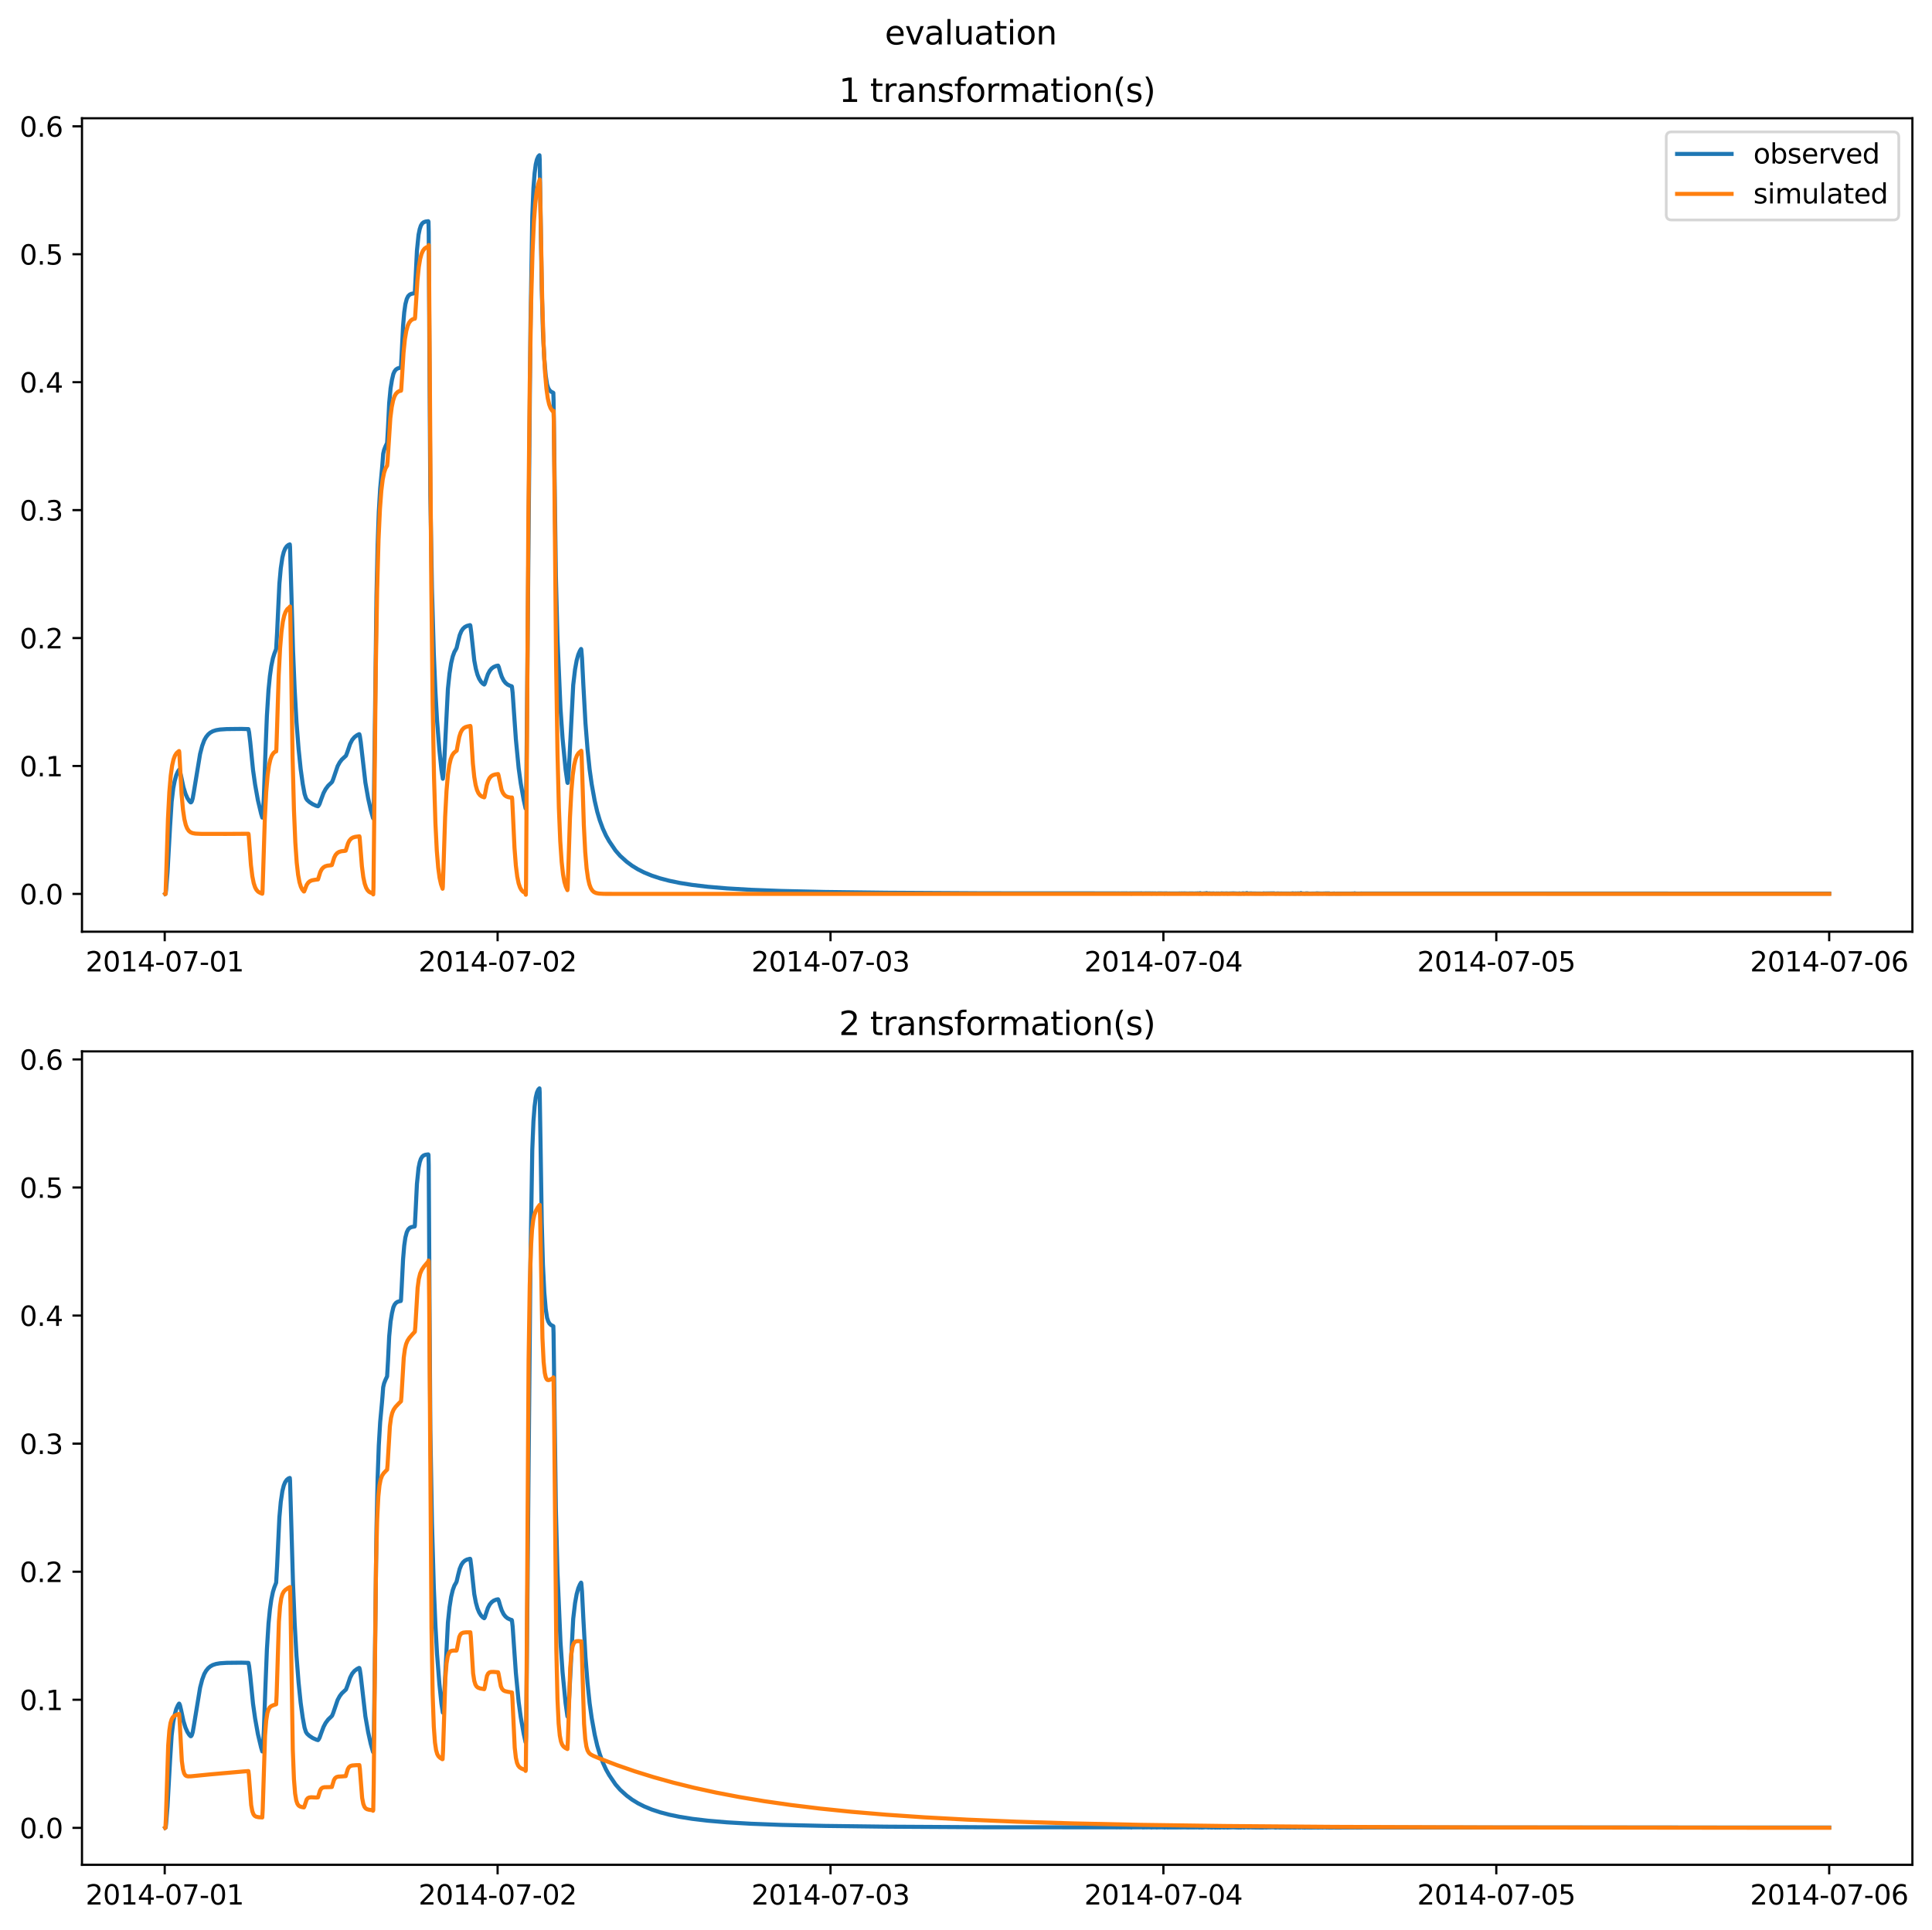 <?xml version="1.0" encoding="utf-8" standalone="no"?>
<!DOCTYPE svg PUBLIC "-//W3C//DTD SVG 1.1//EN"
  "http://www.w3.org/Graphics/SVG/1.1/DTD/svg11.dtd">
<svg xmlns:xlink="http://www.w3.org/1999/xlink" width="709.427pt" height="708.798pt" viewBox="0 0 709.427 708.798" xmlns="http://www.w3.org/2000/svg" version="1.1">
 <defs>
  <style type="text/css">*{stroke-linejoin: round; stroke-linecap: butt}</style>
 </defs>
 <g id="figure_1">
  <g id="patch_1">
   <path d="M 0 708.798 
L 709.427 708.798 
L 709.427 0 
L 0 0 
z
" style="fill: #ffffff"/>
  </g>
  <g id="axes_1">
   <g id="patch_2">
    <path d="M 30.103 342.2 
L 702.227 342.2 
L 702.227 43.44 
L 30.103 43.44 
z
" style="fill: #ffffff"/>
   </g>
   <g id="matplotlib.axis_1">
    <g id="xtick_1">
     <g id="line2d_1">
      <defs>
       <path id="m20e14dd9e5" d="M 0 0 
L 0 3.5 
" style="stroke: #000000; stroke-width: 0.8"/>
      </defs>
      <g>
       <use xlink:href="#m20e14dd9e5" x="60.484" y="342.2" style="stroke: #000000; stroke-width: 0.8"/>
      </g>
     </g>
     <g id="text_1">
      <!-- 2014-07-01 -->
      <g transform="translate(31.427 356.798) scale(0.1 -0.1)">
       <defs>
        <path id="DejaVuSans-32" d="M 1228 531 
L 3431 531 
L 3431 0 
L 469 0 
L 469 531 
Q 828 903 1448 1529 
Q 2069 2156 2228 2338 
Q 2531 2678 2651 2914 
Q 2772 3150 2772 3378 
Q 2772 3750 2511 3984 
Q 2250 4219 1831 4219 
Q 1534 4219 1204 4116 
Q 875 4013 500 3803 
L 500 4441 
Q 881 4594 1212 4672 
Q 1544 4750 1819 4750 
Q 2544 4750 2975 4387 
Q 3406 4025 3406 3419 
Q 3406 3131 3298 2873 
Q 3191 2616 2906 2266 
Q 2828 2175 2409 1742 
Q 1991 1309 1228 531 
z
" transform="scale(0.016)"/>
        <path id="DejaVuSans-30" d="M 2034 4250 
Q 1547 4250 1301 3770 
Q 1056 3291 1056 2328 
Q 1056 1369 1301 889 
Q 1547 409 2034 409 
Q 2525 409 2770 889 
Q 3016 1369 3016 2328 
Q 3016 3291 2770 3770 
Q 2525 4250 2034 4250 
z
M 2034 4750 
Q 2819 4750 3233 4129 
Q 3647 3509 3647 2328 
Q 3647 1150 3233 529 
Q 2819 -91 2034 -91 
Q 1250 -91 836 529 
Q 422 1150 422 2328 
Q 422 3509 836 4129 
Q 1250 4750 2034 4750 
z
" transform="scale(0.016)"/>
        <path id="DejaVuSans-31" d="M 794 531 
L 1825 531 
L 1825 4091 
L 703 3866 
L 703 4441 
L 1819 4666 
L 2450 4666 
L 2450 531 
L 3481 531 
L 3481 0 
L 794 0 
L 794 531 
z
" transform="scale(0.016)"/>
        <path id="DejaVuSans-34" d="M 2419 4116 
L 825 1625 
L 2419 1625 
L 2419 4116 
z
M 2253 4666 
L 3047 4666 
L 3047 1625 
L 3713 1625 
L 3713 1100 
L 3047 1100 
L 3047 0 
L 2419 0 
L 2419 1100 
L 313 1100 
L 313 1709 
L 2253 4666 
z
" transform="scale(0.016)"/>
        <path id="DejaVuSans-2d" d="M 313 2009 
L 1997 2009 
L 1997 1497 
L 313 1497 
L 313 2009 
z
" transform="scale(0.016)"/>
        <path id="DejaVuSans-37" d="M 525 4666 
L 3525 4666 
L 3525 4397 
L 1831 0 
L 1172 0 
L 2766 4134 
L 525 4134 
L 525 4666 
z
" transform="scale(0.016)"/>
       </defs>
       <use xlink:href="#DejaVuSans-32"/>
       <use xlink:href="#DejaVuSans-30" x="63.623"/>
       <use xlink:href="#DejaVuSans-31" x="127.246"/>
       <use xlink:href="#DejaVuSans-34" x="190.869"/>
       <use xlink:href="#DejaVuSans-2d" x="254.492"/>
       <use xlink:href="#DejaVuSans-30" x="290.576"/>
       <use xlink:href="#DejaVuSans-37" x="354.199"/>
       <use xlink:href="#DejaVuSans-2d" x="417.822"/>
       <use xlink:href="#DejaVuSans-30" x="453.906"/>
       <use xlink:href="#DejaVuSans-31" x="517.529"/>
      </g>
     </g>
    </g>
    <g id="xtick_2">
     <g id="line2d_2">
      <g>
       <use xlink:href="#m20e14dd9e5" x="182.723" y="342.2" style="stroke: #000000; stroke-width: 0.8"/>
      </g>
     </g>
     <g id="text_2">
      <!-- 2014-07-02 -->
      <g transform="translate(153.665 356.798) scale(0.1 -0.1)">
       <use xlink:href="#DejaVuSans-32"/>
       <use xlink:href="#DejaVuSans-30" x="63.623"/>
       <use xlink:href="#DejaVuSans-31" x="127.246"/>
       <use xlink:href="#DejaVuSans-34" x="190.869"/>
       <use xlink:href="#DejaVuSans-2d" x="254.492"/>
       <use xlink:href="#DejaVuSans-30" x="290.576"/>
       <use xlink:href="#DejaVuSans-37" x="354.199"/>
       <use xlink:href="#DejaVuSans-2d" x="417.822"/>
       <use xlink:href="#DejaVuSans-30" x="453.906"/>
       <use xlink:href="#DejaVuSans-32" x="517.529"/>
      </g>
     </g>
    </g>
    <g id="xtick_3">
     <g id="line2d_3">
      <g>
       <use xlink:href="#m20e14dd9e5" x="304.961" y="342.2" style="stroke: #000000; stroke-width: 0.8"/>
      </g>
     </g>
     <g id="text_3">
      <!-- 2014-07-03 -->
      <g transform="translate(275.903 356.798) scale(0.1 -0.1)">
       <defs>
        <path id="DejaVuSans-33" d="M 2597 2516 
Q 3050 2419 3304 2112 
Q 3559 1806 3559 1356 
Q 3559 666 3084 287 
Q 2609 -91 1734 -91 
Q 1441 -91 1130 -33 
Q 819 25 488 141 
L 488 750 
Q 750 597 1062 519 
Q 1375 441 1716 441 
Q 2309 441 2620 675 
Q 2931 909 2931 1356 
Q 2931 1769 2642 2001 
Q 2353 2234 1838 2234 
L 1294 2234 
L 1294 2753 
L 1863 2753 
Q 2328 2753 2575 2939 
Q 2822 3125 2822 3475 
Q 2822 3834 2567 4026 
Q 2313 4219 1838 4219 
Q 1578 4219 1281 4162 
Q 984 4106 628 3988 
L 628 4550 
Q 988 4650 1302 4700 
Q 1616 4750 1894 4750 
Q 2613 4750 3031 4423 
Q 3450 4097 3450 3541 
Q 3450 3153 3228 2886 
Q 3006 2619 2597 2516 
z
" transform="scale(0.016)"/>
       </defs>
       <use xlink:href="#DejaVuSans-32"/>
       <use xlink:href="#DejaVuSans-30" x="63.623"/>
       <use xlink:href="#DejaVuSans-31" x="127.246"/>
       <use xlink:href="#DejaVuSans-34" x="190.869"/>
       <use xlink:href="#DejaVuSans-2d" x="254.492"/>
       <use xlink:href="#DejaVuSans-30" x="290.576"/>
       <use xlink:href="#DejaVuSans-37" x="354.199"/>
       <use xlink:href="#DejaVuSans-2d" x="417.822"/>
       <use xlink:href="#DejaVuSans-30" x="453.906"/>
       <use xlink:href="#DejaVuSans-33" x="517.529"/>
      </g>
     </g>
    </g>
    <g id="xtick_4">
     <g id="line2d_4">
      <g>
       <use xlink:href="#m20e14dd9e5" x="427.199" y="342.2" style="stroke: #000000; stroke-width: 0.8"/>
      </g>
     </g>
     <g id="text_4">
      <!-- 2014-07-04 -->
      <g transform="translate(398.141 356.798) scale(0.1 -0.1)">
       <use xlink:href="#DejaVuSans-32"/>
       <use xlink:href="#DejaVuSans-30" x="63.623"/>
       <use xlink:href="#DejaVuSans-31" x="127.246"/>
       <use xlink:href="#DejaVuSans-34" x="190.869"/>
       <use xlink:href="#DejaVuSans-2d" x="254.492"/>
       <use xlink:href="#DejaVuSans-30" x="290.576"/>
       <use xlink:href="#DejaVuSans-37" x="354.199"/>
       <use xlink:href="#DejaVuSans-2d" x="417.822"/>
       <use xlink:href="#DejaVuSans-30" x="453.906"/>
       <use xlink:href="#DejaVuSans-34" x="517.529"/>
      </g>
     </g>
    </g>
    <g id="xtick_5">
     <g id="line2d_5">
      <g>
       <use xlink:href="#m20e14dd9e5" x="549.437" y="342.2" style="stroke: #000000; stroke-width: 0.8"/>
      </g>
     </g>
     <g id="text_5">
      <!-- 2014-07-05 -->
      <g transform="translate(520.38 356.798) scale(0.1 -0.1)">
       <defs>
        <path id="DejaVuSans-35" d="M 691 4666 
L 3169 4666 
L 3169 4134 
L 1269 4134 
L 1269 2991 
Q 1406 3038 1543 3061 
Q 1681 3084 1819 3084 
Q 2600 3084 3056 2656 
Q 3513 2228 3513 1497 
Q 3513 744 3044 326 
Q 2575 -91 1722 -91 
Q 1428 -91 1123 -41 
Q 819 9 494 109 
L 494 744 
Q 775 591 1075 516 
Q 1375 441 1709 441 
Q 2250 441 2565 725 
Q 2881 1009 2881 1497 
Q 2881 1984 2565 2268 
Q 2250 2553 1709 2553 
Q 1456 2553 1204 2497 
Q 953 2441 691 2322 
L 691 4666 
z
" transform="scale(0.016)"/>
       </defs>
       <use xlink:href="#DejaVuSans-32"/>
       <use xlink:href="#DejaVuSans-30" x="63.623"/>
       <use xlink:href="#DejaVuSans-31" x="127.246"/>
       <use xlink:href="#DejaVuSans-34" x="190.869"/>
       <use xlink:href="#DejaVuSans-2d" x="254.492"/>
       <use xlink:href="#DejaVuSans-30" x="290.576"/>
       <use xlink:href="#DejaVuSans-37" x="354.199"/>
       <use xlink:href="#DejaVuSans-2d" x="417.822"/>
       <use xlink:href="#DejaVuSans-30" x="453.906"/>
       <use xlink:href="#DejaVuSans-35" x="517.529"/>
      </g>
     </g>
    </g>
    <g id="xtick_6">
     <g id="line2d_6">
      <g>
       <use xlink:href="#m20e14dd9e5" x="671.676" y="342.2" style="stroke: #000000; stroke-width: 0.8"/>
      </g>
     </g>
     <g id="text_6">
      <!-- 2014-07-06 -->
      <g transform="translate(642.618 356.798) scale(0.1 -0.1)">
       <defs>
        <path id="DejaVuSans-36" d="M 2113 2584 
Q 1688 2584 1439 2293 
Q 1191 2003 1191 1497 
Q 1191 994 1439 701 
Q 1688 409 2113 409 
Q 2538 409 2786 701 
Q 3034 994 3034 1497 
Q 3034 2003 2786 2293 
Q 2538 2584 2113 2584 
z
M 3366 4563 
L 3366 3988 
Q 3128 4100 2886 4159 
Q 2644 4219 2406 4219 
Q 1781 4219 1451 3797 
Q 1122 3375 1075 2522 
Q 1259 2794 1537 2939 
Q 1816 3084 2150 3084 
Q 2853 3084 3261 2657 
Q 3669 2231 3669 1497 
Q 3669 778 3244 343 
Q 2819 -91 2113 -91 
Q 1303 -91 875 529 
Q 447 1150 447 2328 
Q 447 3434 972 4092 
Q 1497 4750 2381 4750 
Q 2619 4750 2861 4703 
Q 3103 4656 3366 4563 
z
" transform="scale(0.016)"/>
       </defs>
       <use xlink:href="#DejaVuSans-32"/>
       <use xlink:href="#DejaVuSans-30" x="63.623"/>
       <use xlink:href="#DejaVuSans-31" x="127.246"/>
       <use xlink:href="#DejaVuSans-34" x="190.869"/>
       <use xlink:href="#DejaVuSans-2d" x="254.492"/>
       <use xlink:href="#DejaVuSans-30" x="290.576"/>
       <use xlink:href="#DejaVuSans-37" x="354.199"/>
       <use xlink:href="#DejaVuSans-2d" x="417.822"/>
       <use xlink:href="#DejaVuSans-30" x="453.906"/>
       <use xlink:href="#DejaVuSans-36" x="517.529"/>
      </g>
     </g>
    </g>
   </g>
   <g id="matplotlib.axis_2">
    <g id="ytick_1">
     <g id="line2d_7">
      <defs>
       <path id="m0079c83a60" d="M 0 0 
L -3.5 0 
" style="stroke: #000000; stroke-width: 0.8"/>
      </defs>
      <g>
       <use xlink:href="#m0079c83a60" x="30.103" y="328.318" style="stroke: #000000; stroke-width: 0.8"/>
      </g>
     </g>
     <g id="text_7">
      <!-- 0.0 -->
      <g transform="translate(7.2 332.118) scale(0.1 -0.1)">
       <defs>
        <path id="DejaVuSans-2e" d="M 684 794 
L 1344 794 
L 1344 0 
L 684 0 
L 684 794 
z
" transform="scale(0.016)"/>
       </defs>
       <use xlink:href="#DejaVuSans-30"/>
       <use xlink:href="#DejaVuSans-2e" x="63.623"/>
       <use xlink:href="#DejaVuSans-30" x="95.41"/>
      </g>
     </g>
    </g>
    <g id="ytick_2">
     <g id="line2d_8">
      <g>
       <use xlink:href="#m0079c83a60" x="30.103" y="281.332" style="stroke: #000000; stroke-width: 0.8"/>
      </g>
     </g>
     <g id="text_8">
      <!-- 0.1 -->
      <g transform="translate(7.2 285.131) scale(0.1 -0.1)">
       <use xlink:href="#DejaVuSans-30"/>
       <use xlink:href="#DejaVuSans-2e" x="63.623"/>
       <use xlink:href="#DejaVuSans-31" x="95.41"/>
      </g>
     </g>
    </g>
    <g id="ytick_3">
     <g id="line2d_9">
      <g>
       <use xlink:href="#m0079c83a60" x="30.103" y="234.345" style="stroke: #000000; stroke-width: 0.8"/>
      </g>
     </g>
     <g id="text_9">
      <!-- 0.2 -->
      <g transform="translate(7.2 238.144) scale(0.1 -0.1)">
       <use xlink:href="#DejaVuSans-30"/>
       <use xlink:href="#DejaVuSans-2e" x="63.623"/>
       <use xlink:href="#DejaVuSans-32" x="95.41"/>
      </g>
     </g>
    </g>
    <g id="ytick_4">
     <g id="line2d_10">
      <g>
       <use xlink:href="#m0079c83a60" x="30.103" y="187.358" style="stroke: #000000; stroke-width: 0.8"/>
      </g>
     </g>
     <g id="text_10">
      <!-- 0.3 -->
      <g transform="translate(7.2 191.158) scale(0.1 -0.1)">
       <use xlink:href="#DejaVuSans-30"/>
       <use xlink:href="#DejaVuSans-2e" x="63.623"/>
       <use xlink:href="#DejaVuSans-33" x="95.41"/>
      </g>
     </g>
    </g>
    <g id="ytick_5">
     <g id="line2d_11">
      <g>
       <use xlink:href="#m0079c83a60" x="30.103" y="140.372" style="stroke: #000000; stroke-width: 0.8"/>
      </g>
     </g>
     <g id="text_11">
      <!-- 0.4 -->
      <g transform="translate(7.2 144.171) scale(0.1 -0.1)">
       <use xlink:href="#DejaVuSans-30"/>
       <use xlink:href="#DejaVuSans-2e" x="63.623"/>
       <use xlink:href="#DejaVuSans-34" x="95.41"/>
      </g>
     </g>
    </g>
    <g id="ytick_6">
     <g id="line2d_12">
      <g>
       <use xlink:href="#m0079c83a60" x="30.103" y="93.385" style="stroke: #000000; stroke-width: 0.8"/>
      </g>
     </g>
     <g id="text_12">
      <!-- 0.5 -->
      <g transform="translate(7.2 97.184) scale(0.1 -0.1)">
       <use xlink:href="#DejaVuSans-30"/>
       <use xlink:href="#DejaVuSans-2e" x="63.623"/>
       <use xlink:href="#DejaVuSans-35" x="95.41"/>
      </g>
     </g>
    </g>
    <g id="ytick_7">
     <g id="line2d_13">
      <g>
       <use xlink:href="#m0079c83a60" x="30.103" y="46.399" style="stroke: #000000; stroke-width: 0.8"/>
      </g>
     </g>
     <g id="text_13">
      <!-- 0.6 -->
      <g transform="translate(7.2 50.198) scale(0.1 -0.1)">
       <use xlink:href="#DejaVuSans-30"/>
       <use xlink:href="#DejaVuSans-2e" x="63.623"/>
       <use xlink:href="#DejaVuSans-36" x="95.41"/>
      </g>
     </g>
    </g>
   </g>
   <g id="line2d_14">
    <path d="M 60.654 328.318 
L 60.824 328.212 
L 60.994 326.824 
L 61.503 320.463 
L 62.437 303.765 
L 63.031 294.412 
L 63.625 289.499 
L 64.135 286.876 
L 64.729 284.735 
L 65.323 283.382 
L 65.747 282.739 
L 65.832 282.754 
L 66.087 283.346 
L 66.511 285.138 
L 67.36 289.13 
L 68.124 291.582 
L 68.803 293.111 
L 69.483 294.172 
L 69.992 294.698 
L 70.162 294.682 
L 70.416 294.345 
L 70.756 293.257 
L 71.18 290.865 
L 73.472 276.907 
L 74.236 273.965 
L 75 271.89 
L 75.679 270.691 
L 76.443 269.749 
L 77.207 269.1 
L 78.141 268.577 
L 79.329 268.188 
L 80.773 267.942 
L 83.234 267.78 
L 88.667 267.72 
L 91.214 267.787 
L 91.468 269.027 
L 91.893 272.592 
L 92.912 282.788 
L 93.676 288.195 
L 94.694 293.871 
L 95.883 298.891 
L 96.307 300.291 
L 96.392 300.27 
L 96.562 298.816 
L 96.901 292.452 
L 97.411 277.905 
L 98.005 262.887 
L 98.599 253.365 
L 99.108 248.277 
L 99.618 244.657 
L 100.212 241.773 
L 100.721 240.136 
L 101.4 238.371 
L 101.74 232.477 
L 102.589 214.455 
L 103.098 208.757 
L 103.692 204.75 
L 104.202 202.737 
L 104.711 201.49 
L 105.305 200.641 
L 105.899 200.156 
L 106.409 199.948 
L 106.494 200.921 
L 107.003 218.093 
L 107.597 238.803 
L 108.191 253.097 
L 108.87 265.215 
L 109.634 274.939 
L 110.398 282.413 
L 111.162 287.906 
L 111.841 291.584 
L 112.351 293.16 
L 112.775 293.801 
L 113.624 294.577 
L 114.813 295.362 
L 116.086 295.944 
L 116.765 296.133 
L 117.02 295.851 
L 117.359 295.22 
L 117.953 293.543 
L 118.802 291.28 
L 119.566 289.841 
L 120.5 288.58 
L 121.519 287.611 
L 121.943 287.174 
L 122.368 286.13 
L 123.98 281.391 
L 124.744 279.991 
L 125.508 278.98 
L 126.357 278.19 
L 127.036 277.566 
L 127.546 276.233 
L 128.564 273.223 
L 129.328 271.731 
L 130.177 270.73 
L 131.111 270.023 
L 131.875 269.649 
L 131.96 269.677 
L 132.13 270.302 
L 132.469 272.532 
L 134.167 287.403 
L 135.186 293.209 
L 136.119 297.428 
L 136.968 300.467 
L 137.053 300.579 
L 137.138 299.78 
L 137.308 293.016 
L 137.732 260.72 
L 138.242 218.858 
L 138.666 199.989 
L 139.09 188.055 
L 139.6 179.413 
L 140.279 172.127 
L 140.449 170.049 
L 140.703 166.687 
L 141.043 165.218 
L 141.552 163.936 
L 142.146 162.687 
L 142.486 156.774 
L 142.91 148.042 
L 143.42 142.633 
L 143.929 139.525 
L 144.438 137.357 
L 144.863 136.406 
L 145.372 135.74 
L 145.966 135.34 
L 146.73 135.11 
L 147.155 135.038 
L 147.24 134.651 
L 147.494 129.999 
L 148.004 119.755 
L 148.428 114.75 
L 148.852 111.755 
L 149.362 109.816 
L 149.871 108.786 
L 150.465 108.198 
L 151.06 107.917 
L 151.908 107.749 
L 152.248 107.702 
L 152.333 107.382 
L 152.672 100.847 
L 153.097 92.068 
L 153.691 86.237 
L 154.116 84.15 
L 154.54 82.883 
L 155.049 82.06 
L 155.559 81.64 
L 156.238 81.38 
L 157.256 81.247 
L 157.341 81.409 
L 157.426 85.179 
L 157.766 143.481 
L 158.02 182.13 
L 158.615 216.223 
L 159.294 240.023 
L 159.888 253.956 
L 160.482 264.581 
L 161.331 275.389 
L 162.095 282.753 
L 162.604 286.025 
L 162.774 284.924 
L 163.114 279.998 
L 164.472 252.987 
L 165.066 247.349 
L 165.66 243.563 
L 166.254 241.08 
L 166.849 239.452 
L 167.528 238.279 
L 167.698 237.851 
L 168.207 235.625 
L 168.801 233.288 
L 169.395 231.853 
L 169.99 230.948 
L 170.669 230.312 
L 171.433 229.903 
L 172.451 229.627 
L 172.621 229.604 
L 172.706 229.771 
L 173.045 232.312 
L 174.149 242.556 
L 174.743 245.682 
L 175.337 247.816 
L 175.932 249.26 
L 176.611 250.37 
L 177.29 251.088 
L 177.799 251.415 
L 178.054 251.012 
L 178.478 249.67 
L 179.157 247.637 
L 179.836 246.358 
L 180.516 245.541 
L 181.28 244.976 
L 182.213 244.585 
L 182.892 244.47 
L 183.147 244.996 
L 183.656 246.798 
L 184.251 248.572 
L 184.93 249.925 
L 185.609 250.8 
L 186.373 251.427 
L 187.307 251.877 
L 187.901 252.058 
L 187.986 252.244 
L 188.24 254.449 
L 188.665 260.648 
L 189.429 271.52 
L 190.447 282.107 
L 191.211 287.68 
L 192.315 293.871 
L 192.994 296.914 
L 193.079 296.881 
L 193.164 294.916 
L 193.334 281.368 
L 194.777 121.026 
L 195.456 79.451 
L 195.88 69.097 
L 196.305 63.608 
L 196.729 60.371 
L 197.154 58.587 
L 197.663 57.451 
L 198.087 57.02 
L 198.172 58.445 
L 198.512 79.092 
L 198.936 106.194 
L 199.361 121.72 
L 199.87 131.907 
L 200.379 137.877 
L 200.889 141.223 
L 201.313 142.497 
L 201.738 143.26 
L 202.332 143.845 
L 202.926 144.138 
L 203.181 144.287 
L 203.265 146.826 
L 204.114 211.407 
L 204.709 234.719 
L 205.812 260.231 
L 206.576 271.253 
L 207.68 282.622 
L 208.359 287.414 
L 208.444 287.56 
L 208.613 286.536 
L 208.953 281.402 
L 210.481 251.62 
L 211.16 245.846 
L 211.754 242.56 
L 212.348 240.429 
L 212.943 239.032 
L 213.367 238.353 
L 213.452 238.56 
L 213.707 241.609 
L 214.216 251.763 
L 214.98 265.544 
L 215.744 275.187 
L 216.508 282.599 
L 217.272 288.046 
L 218.375 294.145 
L 219.309 298.16 
L 220.243 301.304 
L 221.347 304.313 
L 222.535 306.917 
L 223.723 309.009 
L 226.015 312.39 
L 227.713 314.334 
L 230.09 316.482 
L 232.127 317.994 
L 234.249 319.295 
L 236.541 320.453 
L 239.343 321.605 
L 242.399 322.61 
L 245.794 323.499 
L 249.614 324.288 
L 254.198 325.018 
L 259.886 325.694 
L 266.931 326.295 
L 275.76 326.812 
L 286.88 327.237 
L 303.009 327.608 
L 325.589 327.888 
L 361.411 328.096 
L 409.797 328.122 
L 409.967 328.143 
L 410.731 328.121 
L 411.155 328.14 
L 412.599 328.127 
L 412.938 328.135 
L 413.617 328.114 
L 413.957 328.139 
L 414.721 328.144 
L 415.06 328.116 
L 415.315 328.127 
L 415.4 328.206 
L 415.57 328.127 
L 416.503 328.131 
L 416.673 328.125 
L 418.71 328.129 
L 418.88 328.106 
L 419.22 328.105 
L 419.39 328.128 
L 419.729 328.183 
L 419.899 328.127 
L 420.238 328.148 
L 420.833 328.107 
L 421.087 328.169 
L 421.257 328.128 
L 421.427 328.122 
L 422.785 328.138 
L 422.87 328.202 
L 423.04 328.122 
L 423.804 328.146 
L 424.143 328.124 
L 424.737 328.176 
L 424.907 328.169 
L 425.162 328.137 
L 426.52 328.13 
L 426.86 328.15 
L 427.114 328.142 
L 427.539 328.138 
L 427.624 328.206 
L 427.793 328.116 
L 427.963 328.151 
L 428.472 328.115 
L 428.727 328.193 
L 429.321 328.145 
L 429.576 328.168 
L 430.764 328.162 
L 432.632 328.163 
L 433.141 328.129 
L 433.311 328.169 
L 433.651 328.164 
L 433.736 328.122 
L 433.905 328.159 
L 434.33 328.137 
L 434.5 328.151 
L 434.839 328.133 
L 435.009 328.134 
L 436.452 328.184 
L 436.622 328.149 
L 438.829 328.159 
L 439.168 328.131 
L 439.423 328.167 
L 439.847 328.091 
L 440.102 328.186 
L 440.187 328.117 
L 440.357 328.151 
L 440.527 328.202 
L 440.696 328.036 
L 440.866 328.101 
L 441.121 328.2 
L 441.291 328.188 
L 441.46 328.189 
L 442.988 328.081 
L 443.073 328.014 
L 443.243 328.146 
L 443.498 328.139 
L 443.752 328.184 
L 444.007 328.129 
L 444.177 328.129 
L 444.516 328.185 
L 444.771 328.148 
L 445.026 328.219 
L 445.28 328.145 
L 445.535 328.14 
L 446.299 328.206 
L 446.469 328.192 
L 446.808 328.144 
L 447.063 328.209 
L 447.233 328.188 
L 447.487 328.151 
L 447.827 328.207 
L 447.997 328.2 
L 448.166 328.187 
L 448.591 328.107 
L 448.761 328.168 
L 449.015 328.133 
L 449.185 328.173 
L 449.44 328.172 
L 449.525 328.198 
L 449.694 328.164 
L 449.949 328.157 
L 450.628 328.138 
L 450.713 328.217 
L 450.883 328.184 
L 453.005 328.114 
L 453.175 328.136 
L 454.957 328.205 
L 455.042 328.122 
L 455.212 328.145 
L 455.552 328.215 
L 455.721 328.205 
L 455.891 328.173 
L 456.061 328.158 
L 456.316 328.119 
L 456.485 328.083 
L 456.74 328.208 
L 456.91 328.178 
L 457.759 328.074 
L 457.844 328.005 
L 458.013 328.162 
L 458.098 328.119 
L 458.268 328.173 
L 459.456 328.121 
L 459.626 328.156 
L 460.136 328.156 
L 460.305 328.165 
L 463.871 328.203 
L 463.956 328.116 
L 464.125 328.171 
L 464.465 328.151 
L 464.974 328.195 
L 465.059 328.135 
L 465.229 328.17 
L 465.484 328.149 
L 467.945 328.115 
L 468.115 328.206 
L 468.285 328.198 
L 468.539 328.2 
L 469.219 328.133 
L 469.388 328.153 
L 470.067 328.205 
L 470.237 328.172 
L 473.039 328.194 
L 473.208 328.17 
L 473.548 328.215 
L 473.718 328.187 
L 474.057 328.2 
L 474.397 328.132 
L 474.567 328.189 
L 474.651 328.106 
L 474.821 328.188 
L 474.906 328.118 
L 475.076 328.213 
L 475.246 328.186 
L 475.585 328.194 
L 475.67 328.124 
L 475.84 328.222 
L 476.01 328.165 
L 476.179 328.142 
L 476.604 328.183 
L 476.689 328.107 
L 476.858 328.203 
L 477.028 328.17 
L 477.198 328.196 
L 477.283 328.125 
L 477.453 328.214 
L 477.622 328.074 
L 477.707 327.997 
L 477.962 328.163 
L 478.302 328.17 
L 478.386 328.208 
L 478.556 328.156 
L 478.726 328.215 
L 478.896 328.181 
L 479.066 328.231 
L 479.235 328.168 
L 479.32 328.212 
L 479.575 328.111 
L 479.83 328.195 
L 479.914 328.11 
L 480.084 328.208 
L 480.254 328.131 
L 480.424 328.179 
L 480.594 328.201 
L 481.442 328.195 
L 483.14 328.173 
L 483.31 328.155 
L 483.395 328.118 
L 483.565 328.198 
L 483.649 328.112 
L 483.904 328.207 
L 483.989 328.122 
L 484.159 328.206 
L 484.329 328.167 
L 485.772 328.192 
L 485.941 328.17 
L 486.366 328.162 
L 486.536 328.163 
L 486.875 328.124 
L 487.045 328.217 
L 487.215 328.137 
L 487.385 328.185 
L 487.469 328.124 
L 487.639 328.22 
L 487.809 328.132 
L 487.979 328.211 
L 488.064 328.124 
L 488.233 328.229 
L 489.677 328.201 
L 489.846 328.151 
L 490.186 328.214 
L 497.316 328.19 
L 497.401 328.097 
L 497.656 328.204 
L 497.826 328.165 
L 498.25 328.216 
L 498.505 328.203 
L 499.439 328.205 
L 499.608 328.163 
L 499.778 328.211 
L 499.948 328.151 
L 500.118 328.216 
L 500.372 328.178 
L 671.676 328.202 
L 671.676 328.202 
" clip-path="url(#p29e8969726)" style="fill: none; stroke: #1f77b4; stroke-width: 1.5; stroke-linecap: square"/>
   </g>
   <g id="line2d_15">
    <path d="M 60.654 328.318 
L 60.739 328.418 
L 60.824 327.577 
L 61.079 319.756 
L 61.673 300.806 
L 62.182 290.919 
L 62.692 284.883 
L 63.201 281.199 
L 63.71 278.951 
L 64.219 277.579 
L 64.814 276.638 
L 65.408 276.11 
L 65.747 275.849 
L 65.832 276.294 
L 66.087 280.763 
L 66.681 291.669 
L 67.191 297.363 
L 67.7 300.839 
L 68.209 302.96 
L 68.719 304.255 
L 69.313 305.143 
L 69.907 305.642 
L 70.671 305.977 
L 71.774 306.177 
L 73.812 306.267 
L 83.065 306.282 
L 91.214 306.232 
L 91.299 306.577 
L 91.553 309.84 
L 92.148 317.74 
L 92.657 321.861 
L 93.166 324.378 
L 93.676 325.914 
L 94.185 326.851 
L 94.779 327.494 
L 95.458 327.891 
L 96.307 328.251 
L 96.392 327.436 
L 96.647 319.644 
L 97.241 300.743 
L 97.75 290.881 
L 98.259 284.859 
L 98.769 281.185 
L 99.278 278.942 
L 99.787 277.574 
L 100.382 276.635 
L 100.976 276.108 
L 101.315 275.995 
L 101.4 276 
L 101.485 275.135 
L 101.74 267.214 
L 102.334 248.113 
L 102.843 238.151 
L 103.353 232.068 
L 103.862 228.356 
L 104.371 226.09 
L 104.881 224.708 
L 105.475 223.76 
L 106.069 223.227 
L 106.324 223.097 
L 106.494 222.756 
L 106.578 224.379 
L 106.833 239.948 
L 107.427 277.725 
L 107.937 297.437 
L 108.446 309.473 
L 108.955 316.818 
L 109.465 321.3 
L 109.974 324.035 
L 110.483 325.705 
L 110.993 326.723 
L 111.587 327.434 
L 111.672 327.422 
L 111.926 326.819 
L 112.605 325.034 
L 113.2 324.156 
L 113.794 323.663 
L 114.558 323.332 
L 115.661 323.133 
L 116.765 322.994 
L 117.02 322.203 
L 117.614 320.295 
L 118.123 319.3 
L 118.717 318.617 
L 119.396 318.194 
L 120.245 317.94 
L 121.604 317.793 
L 121.858 317.712 
L 122.113 316.919 
L 122.707 315.009 
L 123.216 314.013 
L 123.811 313.329 
L 124.49 312.906 
L 125.339 312.651 
L 126.697 312.505 
L 126.951 312.423 
L 127.206 311.631 
L 127.8 309.721 
L 128.31 308.724 
L 128.904 308.041 
L 129.583 307.617 
L 130.432 307.363 
L 131.96 307.16 
L 132.045 307.489 
L 132.299 310.612 
L 132.894 318.181 
L 133.403 322.131 
L 133.912 324.542 
L 134.422 326.014 
L 134.931 326.912 
L 135.525 327.528 
L 136.204 327.909 
L 136.883 328.077 
L 137.053 328.5 
L 137.138 326.025 
L 137.393 302.571 
L 137.987 245.748 
L 138.496 216.101 
L 139.006 197.999 
L 139.515 186.953 
L 140.024 180.211 
L 140.534 176.097 
L 141.043 173.587 
L 141.552 172.055 
L 142.061 171.158 
L 142.146 171.064 
L 142.316 169.44 
L 143.335 153.556 
L 143.844 149.525 
L 144.353 147.064 
L 144.863 145.563 
L 145.372 144.647 
L 145.966 144.018 
L 146.645 143.629 
L 147.24 143.507 
L 147.325 143.073 
L 147.579 139.111 
L 148.173 129.557 
L 148.683 124.574 
L 149.192 121.532 
L 149.701 119.675 
L 150.211 118.542 
L 150.805 117.765 
L 151.484 117.284 
L 152.163 117.031 
L 152.333 117.055 
L 152.418 116.622 
L 152.672 112.662 
L 153.267 103.11 
L 153.776 98.129 
L 154.285 95.087 
L 154.795 93.231 
L 155.304 92.098 
L 155.898 91.321 
L 156.577 90.841 
L 157.256 90.636 
L 157.426 90.009 
L 157.511 93.725 
L 157.766 128.914 
L 158.36 214.162 
L 158.869 258.64 
L 159.379 285.796 
L 159.888 302.369 
L 160.397 312.483 
L 160.907 318.654 
L 161.416 322.421 
L 161.925 324.719 
L 162.519 326.416 
L 162.604 325.746 
L 162.859 318.324 
L 163.453 300.001 
L 163.963 290.428 
L 164.472 284.583 
L 164.981 281.016 
L 165.49 278.839 
L 166 277.511 
L 166.594 276.6 
L 167.188 276.088 
L 167.698 275.714 
L 168.037 273.77 
L 168.631 270.676 
L 169.141 269.094 
L 169.65 268.128 
L 170.244 267.466 
L 170.923 267.056 
L 171.772 266.809 
L 172.706 266.634 
L 172.791 267.043 
L 173.045 270.942 
L 173.64 280.397 
L 174.149 285.331 
L 174.658 288.343 
L 175.168 290.182 
L 175.677 291.303 
L 176.271 292.073 
L 176.95 292.549 
L 177.799 292.856 
L 177.884 292.735 
L 178.139 291.475 
L 178.733 288.386 
L 179.242 286.773 
L 179.752 285.788 
L 180.346 285.112 
L 181.025 284.694 
L 181.874 284.442 
L 182.892 284.299 
L 183.062 284.761 
L 184.166 290.036 
L 184.675 291.215 
L 185.269 292.023 
L 185.864 292.477 
L 186.628 292.782 
L 187.816 292.979 
L 187.986 292.905 
L 188.071 293.464 
L 188.325 298.699 
L 188.919 311.363 
L 189.429 317.969 
L 189.938 322.003 
L 190.447 324.464 
L 190.957 325.966 
L 191.466 326.883 
L 192.06 327.512 
L 192.824 327.947 
L 192.909 327.915 
L 193.079 328.62 
L 193.164 324.495 
L 193.419 285.406 
L 194.013 190.701 
L 194.522 141.289 
L 195.031 111.12 
L 195.541 92.709 
L 196.05 81.473 
L 196.559 74.617 
L 197.069 70.432 
L 197.578 67.879 
L 198.172 65.927 
L 198.257 67.132 
L 198.512 79.73 
L 199.106 110.621 
L 199.615 126.754 
L 200.125 136.604 
L 200.634 142.615 
L 201.143 146.283 
L 201.653 148.521 
L 202.162 149.888 
L 202.756 150.825 
L 203.096 151.194 
L 203.265 150.892 
L 203.35 153.715 
L 203.605 179.963 
L 204.199 243.394 
L 204.709 276.482 
L 205.218 296.685 
L 205.727 309.014 
L 206.237 316.538 
L 206.746 321.129 
L 207.255 323.931 
L 207.765 325.641 
L 208.359 326.934 
L 208.444 326.223 
L 208.698 318.696 
L 209.293 300.211 
L 209.802 290.556 
L 210.311 284.661 
L 210.82 281.064 
L 211.33 278.868 
L 211.839 277.529 
L 212.433 276.61 
L 213.028 276.093 
L 213.452 275.749 
L 213.537 276.544 
L 213.792 284.286 
L 214.386 303.108 
L 214.895 312.93 
L 215.404 318.928 
L 215.914 322.588 
L 216.423 324.821 
L 216.932 326.184 
L 217.527 327.119 
L 218.121 327.644 
L 218.885 327.997 
L 219.903 328.199 
L 221.771 328.299 
L 228.902 328.318 
L 671.676 328.318 
L 671.676 328.318 
" clip-path="url(#p29e8969726)" style="fill: none; stroke: #ff7f0e; stroke-width: 1.5; stroke-linecap: square"/>
   </g>
   <g id="patch_3">
    <path d="M 30.103 342.2 
L 30.103 43.44 
" style="fill: none; stroke: #000000; stroke-width: 0.8; stroke-linejoin: miter; stroke-linecap: square"/>
   </g>
   <g id="patch_4">
    <path d="M 702.227 342.2 
L 702.227 43.44 
" style="fill: none; stroke: #000000; stroke-width: 0.8; stroke-linejoin: miter; stroke-linecap: square"/>
   </g>
   <g id="patch_5">
    <path d="M 30.103 342.2 
L 702.227 342.2 
" style="fill: none; stroke: #000000; stroke-width: 0.8; stroke-linejoin: miter; stroke-linecap: square"/>
   </g>
   <g id="patch_6">
    <path d="M 30.103 43.44 
L 702.227 43.44 
" style="fill: none; stroke: #000000; stroke-width: 0.8; stroke-linejoin: miter; stroke-linecap: square"/>
   </g>
   <g id="text_14">
    <!-- 1 transformation(s) -->
    <g transform="translate(308.05 37.44) scale(0.12 -0.12)">
     <defs>
      <path id="DejaVuSans-20" transform="scale(0.016)"/>
      <path id="DejaVuSans-74" d="M 1172 4494 
L 1172 3500 
L 2356 3500 
L 2356 3053 
L 1172 3053 
L 1172 1153 
Q 1172 725 1289 603 
Q 1406 481 1766 481 
L 2356 481 
L 2356 0 
L 1766 0 
Q 1100 0 847 248 
Q 594 497 594 1153 
L 594 3053 
L 172 3053 
L 172 3500 
L 594 3500 
L 594 4494 
L 1172 4494 
z
" transform="scale(0.016)"/>
      <path id="DejaVuSans-72" d="M 2631 2963 
Q 2534 3019 2420 3045 
Q 2306 3072 2169 3072 
Q 1681 3072 1420 2755 
Q 1159 2438 1159 1844 
L 1159 0 
L 581 0 
L 581 3500 
L 1159 3500 
L 1159 2956 
Q 1341 3275 1631 3429 
Q 1922 3584 2338 3584 
Q 2397 3584 2469 3576 
Q 2541 3569 2628 3553 
L 2631 2963 
z
" transform="scale(0.016)"/>
      <path id="DejaVuSans-61" d="M 2194 1759 
Q 1497 1759 1228 1600 
Q 959 1441 959 1056 
Q 959 750 1161 570 
Q 1363 391 1709 391 
Q 2188 391 2477 730 
Q 2766 1069 2766 1631 
L 2766 1759 
L 2194 1759 
z
M 3341 1997 
L 3341 0 
L 2766 0 
L 2766 531 
Q 2569 213 2275 61 
Q 1981 -91 1556 -91 
Q 1019 -91 701 211 
Q 384 513 384 1019 
Q 384 1609 779 1909 
Q 1175 2209 1959 2209 
L 2766 2209 
L 2766 2266 
Q 2766 2663 2505 2880 
Q 2244 3097 1772 3097 
Q 1472 3097 1187 3025 
Q 903 2953 641 2809 
L 641 3341 
Q 956 3463 1253 3523 
Q 1550 3584 1831 3584 
Q 2591 3584 2966 3190 
Q 3341 2797 3341 1997 
z
" transform="scale(0.016)"/>
      <path id="DejaVuSans-6e" d="M 3513 2113 
L 3513 0 
L 2938 0 
L 2938 2094 
Q 2938 2591 2744 2837 
Q 2550 3084 2163 3084 
Q 1697 3084 1428 2787 
Q 1159 2491 1159 1978 
L 1159 0 
L 581 0 
L 581 3500 
L 1159 3500 
L 1159 2956 
Q 1366 3272 1645 3428 
Q 1925 3584 2291 3584 
Q 2894 3584 3203 3211 
Q 3513 2838 3513 2113 
z
" transform="scale(0.016)"/>
      <path id="DejaVuSans-73" d="M 2834 3397 
L 2834 2853 
Q 2591 2978 2328 3040 
Q 2066 3103 1784 3103 
Q 1356 3103 1142 2972 
Q 928 2841 928 2578 
Q 928 2378 1081 2264 
Q 1234 2150 1697 2047 
L 1894 2003 
Q 2506 1872 2764 1633 
Q 3022 1394 3022 966 
Q 3022 478 2636 193 
Q 2250 -91 1575 -91 
Q 1294 -91 989 -36 
Q 684 19 347 128 
L 347 722 
Q 666 556 975 473 
Q 1284 391 1588 391 
Q 1994 391 2212 530 
Q 2431 669 2431 922 
Q 2431 1156 2273 1281 
Q 2116 1406 1581 1522 
L 1381 1569 
Q 847 1681 609 1914 
Q 372 2147 372 2553 
Q 372 3047 722 3315 
Q 1072 3584 1716 3584 
Q 2034 3584 2315 3537 
Q 2597 3491 2834 3397 
z
" transform="scale(0.016)"/>
      <path id="DejaVuSans-66" d="M 2375 4863 
L 2375 4384 
L 1825 4384 
Q 1516 4384 1395 4259 
Q 1275 4134 1275 3809 
L 1275 3500 
L 2222 3500 
L 2222 3053 
L 1275 3053 
L 1275 0 
L 697 0 
L 697 3053 
L 147 3053 
L 147 3500 
L 697 3500 
L 697 3744 
Q 697 4328 969 4595 
Q 1241 4863 1831 4863 
L 2375 4863 
z
" transform="scale(0.016)"/>
      <path id="DejaVuSans-6f" d="M 1959 3097 
Q 1497 3097 1228 2736 
Q 959 2375 959 1747 
Q 959 1119 1226 758 
Q 1494 397 1959 397 
Q 2419 397 2687 759 
Q 2956 1122 2956 1747 
Q 2956 2369 2687 2733 
Q 2419 3097 1959 3097 
z
M 1959 3584 
Q 2709 3584 3137 3096 
Q 3566 2609 3566 1747 
Q 3566 888 3137 398 
Q 2709 -91 1959 -91 
Q 1206 -91 779 398 
Q 353 888 353 1747 
Q 353 2609 779 3096 
Q 1206 3584 1959 3584 
z
" transform="scale(0.016)"/>
      <path id="DejaVuSans-6d" d="M 3328 2828 
Q 3544 3216 3844 3400 
Q 4144 3584 4550 3584 
Q 5097 3584 5394 3201 
Q 5691 2819 5691 2113 
L 5691 0 
L 5113 0 
L 5113 2094 
Q 5113 2597 4934 2840 
Q 4756 3084 4391 3084 
Q 3944 3084 3684 2787 
Q 3425 2491 3425 1978 
L 3425 0 
L 2847 0 
L 2847 2094 
Q 2847 2600 2669 2842 
Q 2491 3084 2119 3084 
Q 1678 3084 1418 2786 
Q 1159 2488 1159 1978 
L 1159 0 
L 581 0 
L 581 3500 
L 1159 3500 
L 1159 2956 
Q 1356 3278 1631 3431 
Q 1906 3584 2284 3584 
Q 2666 3584 2933 3390 
Q 3200 3197 3328 2828 
z
" transform="scale(0.016)"/>
      <path id="DejaVuSans-69" d="M 603 3500 
L 1178 3500 
L 1178 0 
L 603 0 
L 603 3500 
z
M 603 4863 
L 1178 4863 
L 1178 4134 
L 603 4134 
L 603 4863 
z
" transform="scale(0.016)"/>
      <path id="DejaVuSans-28" d="M 1984 4856 
Q 1566 4138 1362 3434 
Q 1159 2731 1159 2009 
Q 1159 1288 1364 580 
Q 1569 -128 1984 -844 
L 1484 -844 
Q 1016 -109 783 600 
Q 550 1309 550 2009 
Q 550 2706 781 3412 
Q 1013 4119 1484 4856 
L 1984 4856 
z
" transform="scale(0.016)"/>
      <path id="DejaVuSans-29" d="M 513 4856 
L 1013 4856 
Q 1481 4119 1714 3412 
Q 1947 2706 1947 2009 
Q 1947 1309 1714 600 
Q 1481 -109 1013 -844 
L 513 -844 
Q 928 -128 1133 580 
Q 1338 1288 1338 2009 
Q 1338 2731 1133 3434 
Q 928 4138 513 4856 
z
" transform="scale(0.016)"/>
     </defs>
     <use xlink:href="#DejaVuSans-31"/>
     <use xlink:href="#DejaVuSans-20" x="63.623"/>
     <use xlink:href="#DejaVuSans-74" x="95.41"/>
     <use xlink:href="#DejaVuSans-72" x="134.619"/>
     <use xlink:href="#DejaVuSans-61" x="175.732"/>
     <use xlink:href="#DejaVuSans-6e" x="237.012"/>
     <use xlink:href="#DejaVuSans-73" x="300.391"/>
     <use xlink:href="#DejaVuSans-66" x="352.49"/>
     <use xlink:href="#DejaVuSans-6f" x="387.695"/>
     <use xlink:href="#DejaVuSans-72" x="448.877"/>
     <use xlink:href="#DejaVuSans-6d" x="488.24"/>
     <use xlink:href="#DejaVuSans-61" x="585.652"/>
     <use xlink:href="#DejaVuSans-74" x="646.932"/>
     <use xlink:href="#DejaVuSans-69" x="686.141"/>
     <use xlink:href="#DejaVuSans-6f" x="713.924"/>
     <use xlink:href="#DejaVuSans-6e" x="775.105"/>
     <use xlink:href="#DejaVuSans-28" x="838.484"/>
     <use xlink:href="#DejaVuSans-73" x="877.498"/>
     <use xlink:href="#DejaVuSans-29" x="929.598"/>
    </g>
   </g>
   <g id="legend_1">
    <g id="patch_7">
     <path d="M 613.833 80.796 
L 695.227 80.796 
Q 697.227 80.796 697.227 78.796 
L 697.227 50.44 
Q 697.227 48.44 695.227 48.44 
L 613.833 48.44 
Q 611.833 48.44 611.833 50.44 
L 611.833 78.796 
Q 611.833 80.796 613.833 80.796 
z
" style="fill: #ffffff; opacity: 0.8; stroke: #cccccc; stroke-linejoin: miter"/>
    </g>
    <g id="line2d_16">
     <path d="M 615.833 56.538 
L 625.833 56.538 
L 635.833 56.538 
" style="fill: none; stroke: #1f77b4; stroke-width: 1.5; stroke-linecap: square"/>
    </g>
    <g id="text_15">
     <!-- observed -->
     <g transform="translate(643.833 60.038) scale(0.1 -0.1)">
      <defs>
       <path id="DejaVuSans-62" d="M 3116 1747 
Q 3116 2381 2855 2742 
Q 2594 3103 2138 3103 
Q 1681 3103 1420 2742 
Q 1159 2381 1159 1747 
Q 1159 1113 1420 752 
Q 1681 391 2138 391 
Q 2594 391 2855 752 
Q 3116 1113 3116 1747 
z
M 1159 2969 
Q 1341 3281 1617 3432 
Q 1894 3584 2278 3584 
Q 2916 3584 3314 3078 
Q 3713 2572 3713 1747 
Q 3713 922 3314 415 
Q 2916 -91 2278 -91 
Q 1894 -91 1617 61 
Q 1341 213 1159 525 
L 1159 0 
L 581 0 
L 581 4863 
L 1159 4863 
L 1159 2969 
z
" transform="scale(0.016)"/>
       <path id="DejaVuSans-65" d="M 3597 1894 
L 3597 1613 
L 953 1613 
Q 991 1019 1311 708 
Q 1631 397 2203 397 
Q 2534 397 2845 478 
Q 3156 559 3463 722 
L 3463 178 
Q 3153 47 2828 -22 
Q 2503 -91 2169 -91 
Q 1331 -91 842 396 
Q 353 884 353 1716 
Q 353 2575 817 3079 
Q 1281 3584 2069 3584 
Q 2775 3584 3186 3129 
Q 3597 2675 3597 1894 
z
M 3022 2063 
Q 3016 2534 2758 2815 
Q 2500 3097 2075 3097 
Q 1594 3097 1305 2825 
Q 1016 2553 972 2059 
L 3022 2063 
z
" transform="scale(0.016)"/>
       <path id="DejaVuSans-76" d="M 191 3500 
L 800 3500 
L 1894 563 
L 2988 3500 
L 3597 3500 
L 2284 0 
L 1503 0 
L 191 3500 
z
" transform="scale(0.016)"/>
       <path id="DejaVuSans-64" d="M 2906 2969 
L 2906 4863 
L 3481 4863 
L 3481 0 
L 2906 0 
L 2906 525 
Q 2725 213 2448 61 
Q 2172 -91 1784 -91 
Q 1150 -91 751 415 
Q 353 922 353 1747 
Q 353 2572 751 3078 
Q 1150 3584 1784 3584 
Q 2172 3584 2448 3432 
Q 2725 3281 2906 2969 
z
M 947 1747 
Q 947 1113 1208 752 
Q 1469 391 1925 391 
Q 2381 391 2643 752 
Q 2906 1113 2906 1747 
Q 2906 2381 2643 2742 
Q 2381 3103 1925 3103 
Q 1469 3103 1208 2742 
Q 947 2381 947 1747 
z
" transform="scale(0.016)"/>
      </defs>
      <use xlink:href="#DejaVuSans-6f"/>
      <use xlink:href="#DejaVuSans-62" x="61.182"/>
      <use xlink:href="#DejaVuSans-73" x="124.658"/>
      <use xlink:href="#DejaVuSans-65" x="176.758"/>
      <use xlink:href="#DejaVuSans-72" x="238.281"/>
      <use xlink:href="#DejaVuSans-76" x="279.395"/>
      <use xlink:href="#DejaVuSans-65" x="338.574"/>
      <use xlink:href="#DejaVuSans-64" x="400.098"/>
     </g>
    </g>
    <g id="line2d_17">
     <path d="M 615.833 71.217 
L 625.833 71.217 
L 635.833 71.217 
" style="fill: none; stroke: #ff7f0e; stroke-width: 1.5; stroke-linecap: square"/>
    </g>
    <g id="text_16">
     <!-- simulated -->
     <g transform="translate(643.833 74.717) scale(0.1 -0.1)">
      <defs>
       <path id="DejaVuSans-75" d="M 544 1381 
L 544 3500 
L 1119 3500 
L 1119 1403 
Q 1119 906 1312 657 
Q 1506 409 1894 409 
Q 2359 409 2629 706 
Q 2900 1003 2900 1516 
L 2900 3500 
L 3475 3500 
L 3475 0 
L 2900 0 
L 2900 538 
Q 2691 219 2414 64 
Q 2138 -91 1772 -91 
Q 1169 -91 856 284 
Q 544 659 544 1381 
z
M 1991 3584 
L 1991 3584 
z
" transform="scale(0.016)"/>
       <path id="DejaVuSans-6c" d="M 603 4863 
L 1178 4863 
L 1178 0 
L 603 0 
L 603 4863 
z
" transform="scale(0.016)"/>
      </defs>
      <use xlink:href="#DejaVuSans-73"/>
      <use xlink:href="#DejaVuSans-69" x="52.1"/>
      <use xlink:href="#DejaVuSans-6d" x="79.883"/>
      <use xlink:href="#DejaVuSans-75" x="177.295"/>
      <use xlink:href="#DejaVuSans-6c" x="240.674"/>
      <use xlink:href="#DejaVuSans-61" x="268.457"/>
      <use xlink:href="#DejaVuSans-74" x="329.736"/>
      <use xlink:href="#DejaVuSans-65" x="368.945"/>
      <use xlink:href="#DejaVuSans-64" x="430.469"/>
     </g>
    </g>
   </g>
  </g>
  <g id="axes_2">
   <g id="patch_8">
    <path d="M 30.103 684.92 
L 702.227 684.92 
L 702.227 386.16 
L 30.103 386.16 
z
" style="fill: #ffffff"/>
   </g>
   <g id="matplotlib.axis_3">
    <g id="xtick_7">
     <g id="line2d_18">
      <g>
       <use xlink:href="#m20e14dd9e5" x="60.484" y="684.92" style="stroke: #000000; stroke-width: 0.8"/>
      </g>
     </g>
     <g id="text_17">
      <!-- 2014-07-01 -->
      <g transform="translate(31.427 699.518) scale(0.1 -0.1)">
       <use xlink:href="#DejaVuSans-32"/>
       <use xlink:href="#DejaVuSans-30" x="63.623"/>
       <use xlink:href="#DejaVuSans-31" x="127.246"/>
       <use xlink:href="#DejaVuSans-34" x="190.869"/>
       <use xlink:href="#DejaVuSans-2d" x="254.492"/>
       <use xlink:href="#DejaVuSans-30" x="290.576"/>
       <use xlink:href="#DejaVuSans-37" x="354.199"/>
       <use xlink:href="#DejaVuSans-2d" x="417.822"/>
       <use xlink:href="#DejaVuSans-30" x="453.906"/>
       <use xlink:href="#DejaVuSans-31" x="517.529"/>
      </g>
     </g>
    </g>
    <g id="xtick_8">
     <g id="line2d_19">
      <g>
       <use xlink:href="#m20e14dd9e5" x="182.723" y="684.92" style="stroke: #000000; stroke-width: 0.8"/>
      </g>
     </g>
     <g id="text_18">
      <!-- 2014-07-02 -->
      <g transform="translate(153.665 699.518) scale(0.1 -0.1)">
       <use xlink:href="#DejaVuSans-32"/>
       <use xlink:href="#DejaVuSans-30" x="63.623"/>
       <use xlink:href="#DejaVuSans-31" x="127.246"/>
       <use xlink:href="#DejaVuSans-34" x="190.869"/>
       <use xlink:href="#DejaVuSans-2d" x="254.492"/>
       <use xlink:href="#DejaVuSans-30" x="290.576"/>
       <use xlink:href="#DejaVuSans-37" x="354.199"/>
       <use xlink:href="#DejaVuSans-2d" x="417.822"/>
       <use xlink:href="#DejaVuSans-30" x="453.906"/>
       <use xlink:href="#DejaVuSans-32" x="517.529"/>
      </g>
     </g>
    </g>
    <g id="xtick_9">
     <g id="line2d_20">
      <g>
       <use xlink:href="#m20e14dd9e5" x="304.961" y="684.92" style="stroke: #000000; stroke-width: 0.8"/>
      </g>
     </g>
     <g id="text_19">
      <!-- 2014-07-03 -->
      <g transform="translate(275.903 699.518) scale(0.1 -0.1)">
       <use xlink:href="#DejaVuSans-32"/>
       <use xlink:href="#DejaVuSans-30" x="63.623"/>
       <use xlink:href="#DejaVuSans-31" x="127.246"/>
       <use xlink:href="#DejaVuSans-34" x="190.869"/>
       <use xlink:href="#DejaVuSans-2d" x="254.492"/>
       <use xlink:href="#DejaVuSans-30" x="290.576"/>
       <use xlink:href="#DejaVuSans-37" x="354.199"/>
       <use xlink:href="#DejaVuSans-2d" x="417.822"/>
       <use xlink:href="#DejaVuSans-30" x="453.906"/>
       <use xlink:href="#DejaVuSans-33" x="517.529"/>
      </g>
     </g>
    </g>
    <g id="xtick_10">
     <g id="line2d_21">
      <g>
       <use xlink:href="#m20e14dd9e5" x="427.199" y="684.92" style="stroke: #000000; stroke-width: 0.8"/>
      </g>
     </g>
     <g id="text_20">
      <!-- 2014-07-04 -->
      <g transform="translate(398.141 699.518) scale(0.1 -0.1)">
       <use xlink:href="#DejaVuSans-32"/>
       <use xlink:href="#DejaVuSans-30" x="63.623"/>
       <use xlink:href="#DejaVuSans-31" x="127.246"/>
       <use xlink:href="#DejaVuSans-34" x="190.869"/>
       <use xlink:href="#DejaVuSans-2d" x="254.492"/>
       <use xlink:href="#DejaVuSans-30" x="290.576"/>
       <use xlink:href="#DejaVuSans-37" x="354.199"/>
       <use xlink:href="#DejaVuSans-2d" x="417.822"/>
       <use xlink:href="#DejaVuSans-30" x="453.906"/>
       <use xlink:href="#DejaVuSans-34" x="517.529"/>
      </g>
     </g>
    </g>
    <g id="xtick_11">
     <g id="line2d_22">
      <g>
       <use xlink:href="#m20e14dd9e5" x="549.437" y="684.92" style="stroke: #000000; stroke-width: 0.8"/>
      </g>
     </g>
     <g id="text_21">
      <!-- 2014-07-05 -->
      <g transform="translate(520.38 699.518) scale(0.1 -0.1)">
       <use xlink:href="#DejaVuSans-32"/>
       <use xlink:href="#DejaVuSans-30" x="63.623"/>
       <use xlink:href="#DejaVuSans-31" x="127.246"/>
       <use xlink:href="#DejaVuSans-34" x="190.869"/>
       <use xlink:href="#DejaVuSans-2d" x="254.492"/>
       <use xlink:href="#DejaVuSans-30" x="290.576"/>
       <use xlink:href="#DejaVuSans-37" x="354.199"/>
       <use xlink:href="#DejaVuSans-2d" x="417.822"/>
       <use xlink:href="#DejaVuSans-30" x="453.906"/>
       <use xlink:href="#DejaVuSans-35" x="517.529"/>
      </g>
     </g>
    </g>
    <g id="xtick_12">
     <g id="line2d_23">
      <g>
       <use xlink:href="#m20e14dd9e5" x="671.676" y="684.92" style="stroke: #000000; stroke-width: 0.8"/>
      </g>
     </g>
     <g id="text_22">
      <!-- 2014-07-06 -->
      <g transform="translate(642.618 699.518) scale(0.1 -0.1)">
       <use xlink:href="#DejaVuSans-32"/>
       <use xlink:href="#DejaVuSans-30" x="63.623"/>
       <use xlink:href="#DejaVuSans-31" x="127.246"/>
       <use xlink:href="#DejaVuSans-34" x="190.869"/>
       <use xlink:href="#DejaVuSans-2d" x="254.492"/>
       <use xlink:href="#DejaVuSans-30" x="290.576"/>
       <use xlink:href="#DejaVuSans-37" x="354.199"/>
       <use xlink:href="#DejaVuSans-2d" x="417.822"/>
       <use xlink:href="#DejaVuSans-30" x="453.906"/>
       <use xlink:href="#DejaVuSans-36" x="517.529"/>
      </g>
     </g>
    </g>
   </g>
   <g id="matplotlib.axis_4">
    <g id="ytick_8">
     <g id="line2d_24">
      <g>
       <use xlink:href="#m0079c83a60" x="30.103" y="671.34" style="stroke: #000000; stroke-width: 0.8"/>
      </g>
     </g>
     <g id="text_23">
      <!-- 0.0 -->
      <g transform="translate(7.2 675.139) scale(0.1 -0.1)">
       <use xlink:href="#DejaVuSans-30"/>
       <use xlink:href="#DejaVuSans-2e" x="63.623"/>
       <use xlink:href="#DejaVuSans-30" x="95.41"/>
      </g>
     </g>
    </g>
    <g id="ytick_9">
     <g id="line2d_25">
      <g>
       <use xlink:href="#m0079c83a60" x="30.103" y="624.301" style="stroke: #000000; stroke-width: 0.8"/>
      </g>
     </g>
     <g id="text_24">
      <!-- 0.1 -->
      <g transform="translate(7.2 628.1) scale(0.1 -0.1)">
       <use xlink:href="#DejaVuSans-30"/>
       <use xlink:href="#DejaVuSans-2e" x="63.623"/>
       <use xlink:href="#DejaVuSans-31" x="95.41"/>
      </g>
     </g>
    </g>
    <g id="ytick_10">
     <g id="line2d_26">
      <g>
       <use xlink:href="#m0079c83a60" x="30.103" y="577.262" style="stroke: #000000; stroke-width: 0.8"/>
      </g>
     </g>
     <g id="text_25">
      <!-- 0.2 -->
      <g transform="translate(7.2 581.061) scale(0.1 -0.1)">
       <use xlink:href="#DejaVuSans-30"/>
       <use xlink:href="#DejaVuSans-2e" x="63.623"/>
       <use xlink:href="#DejaVuSans-32" x="95.41"/>
      </g>
     </g>
    </g>
    <g id="ytick_11">
     <g id="line2d_27">
      <g>
       <use xlink:href="#m0079c83a60" x="30.103" y="530.223" style="stroke: #000000; stroke-width: 0.8"/>
      </g>
     </g>
     <g id="text_26">
      <!-- 0.3 -->
      <g transform="translate(7.2 534.023) scale(0.1 -0.1)">
       <use xlink:href="#DejaVuSans-30"/>
       <use xlink:href="#DejaVuSans-2e" x="63.623"/>
       <use xlink:href="#DejaVuSans-33" x="95.41"/>
      </g>
     </g>
    </g>
    <g id="ytick_12">
     <g id="line2d_28">
      <g>
       <use xlink:href="#m0079c83a60" x="30.103" y="483.184" style="stroke: #000000; stroke-width: 0.8"/>
      </g>
     </g>
     <g id="text_27">
      <!-- 0.4 -->
      <g transform="translate(7.2 486.984) scale(0.1 -0.1)">
       <use xlink:href="#DejaVuSans-30"/>
       <use xlink:href="#DejaVuSans-2e" x="63.623"/>
       <use xlink:href="#DejaVuSans-34" x="95.41"/>
      </g>
     </g>
    </g>
    <g id="ytick_13">
     <g id="line2d_29">
      <g>
       <use xlink:href="#m0079c83a60" x="30.103" y="436.146" style="stroke: #000000; stroke-width: 0.8"/>
      </g>
     </g>
     <g id="text_28">
      <!-- 0.5 -->
      <g transform="translate(7.2 439.945) scale(0.1 -0.1)">
       <use xlink:href="#DejaVuSans-30"/>
       <use xlink:href="#DejaVuSans-2e" x="63.623"/>
       <use xlink:href="#DejaVuSans-35" x="95.41"/>
      </g>
     </g>
    </g>
    <g id="ytick_14">
     <g id="line2d_30">
      <g>
       <use xlink:href="#m0079c83a60" x="30.103" y="389.107" style="stroke: #000000; stroke-width: 0.8"/>
      </g>
     </g>
     <g id="text_29">
      <!-- 0.6 -->
      <g transform="translate(7.2 392.906) scale(0.1 -0.1)">
       <use xlink:href="#DejaVuSans-30"/>
       <use xlink:href="#DejaVuSans-2e" x="63.623"/>
       <use xlink:href="#DejaVuSans-36" x="95.41"/>
      </g>
     </g>
    </g>
   </g>
   <g id="line2d_31">
    <path d="M 60.654 671.34 
L 60.824 671.234 
L 60.994 669.844 
L 61.503 663.476 
L 62.437 646.759 
L 63.031 637.396 
L 63.625 632.478 
L 64.135 629.852 
L 64.729 627.708 
L 65.323 626.354 
L 65.747 625.71 
L 65.832 625.725 
L 66.087 626.317 
L 66.511 628.112 
L 67.36 632.108 
L 68.124 634.563 
L 68.803 636.094 
L 69.483 637.156 
L 69.992 637.682 
L 70.162 637.666 
L 70.416 637.329 
L 70.756 636.239 
L 71.18 633.845 
L 73.472 619.871 
L 74.236 616.926 
L 75 614.849 
L 75.679 613.648 
L 76.443 612.705 
L 77.207 612.056 
L 78.141 611.532 
L 79.329 611.143 
L 80.773 610.896 
L 83.234 610.734 
L 88.667 610.674 
L 91.214 610.741 
L 91.468 611.983 
L 91.893 615.552 
L 92.912 625.759 
L 93.676 631.172 
L 94.694 636.855 
L 95.883 641.88 
L 96.307 643.281 
L 96.392 643.261 
L 96.562 641.805 
L 96.901 635.433 
L 97.411 620.871 
L 98.005 605.836 
L 98.599 596.304 
L 99.108 591.21 
L 99.618 587.586 
L 100.212 584.698 
L 100.721 583.059 
L 101.4 581.293 
L 101.74 575.392 
L 102.589 557.35 
L 103.098 551.646 
L 103.692 547.635 
L 104.202 545.619 
L 104.711 544.37 
L 105.305 543.521 
L 105.899 543.036 
L 106.409 542.827 
L 106.494 543.801 
L 107.003 560.992 
L 107.597 581.725 
L 108.191 596.035 
L 108.87 608.167 
L 109.634 617.901 
L 110.398 625.384 
L 111.162 630.883 
L 111.841 634.564 
L 112.351 636.143 
L 112.775 636.784 
L 113.624 637.561 
L 114.813 638.347 
L 116.086 638.929 
L 116.765 639.119 
L 117.02 638.837 
L 117.359 638.205 
L 117.953 636.526 
L 118.802 634.26 
L 119.566 632.82 
L 120.5 631.558 
L 121.519 630.588 
L 121.943 630.15 
L 122.368 629.105 
L 123.98 624.361 
L 124.744 622.959 
L 125.508 621.947 
L 126.357 621.156 
L 127.036 620.531 
L 127.546 619.196 
L 128.564 616.183 
L 129.328 614.69 
L 130.177 613.687 
L 131.111 612.98 
L 131.875 612.605 
L 131.96 612.633 
L 132.13 613.259 
L 132.469 615.492 
L 134.167 630.379 
L 135.186 636.191 
L 136.119 640.416 
L 136.968 643.458 
L 137.053 643.57 
L 137.138 642.77 
L 137.308 635.999 
L 137.732 603.666 
L 138.242 561.758 
L 138.666 542.868 
L 139.09 530.921 
L 139.6 522.269 
L 140.279 514.975 
L 140.449 512.895 
L 140.703 509.529 
L 141.043 508.059 
L 141.552 506.775 
L 142.146 505.525 
L 142.486 499.605 
L 142.91 490.863 
L 143.42 485.449 
L 143.929 482.337 
L 144.438 480.166 
L 144.863 479.214 
L 145.372 478.548 
L 145.966 478.147 
L 146.73 477.917 
L 147.155 477.844 
L 147.24 477.458 
L 147.494 472.8 
L 148.004 462.545 
L 148.428 457.534 
L 148.852 454.536 
L 149.362 452.594 
L 149.871 451.563 
L 150.465 450.975 
L 151.06 450.693 
L 151.908 450.525 
L 152.248 450.478 
L 152.333 450.158 
L 152.672 443.616 
L 153.097 434.827 
L 153.691 428.989 
L 154.116 426.9 
L 154.54 425.631 
L 155.049 424.808 
L 155.559 424.387 
L 156.238 424.127 
L 157.256 423.994 
L 157.341 424.156 
L 157.426 427.93 
L 157.766 486.297 
L 158.02 524.989 
L 158.615 559.12 
L 159.294 582.947 
L 159.888 596.895 
L 160.482 607.531 
L 161.331 618.352 
L 162.095 625.724 
L 162.604 629 
L 162.774 627.898 
L 163.114 622.966 
L 164.472 595.925 
L 165.066 590.28 
L 165.66 586.491 
L 166.254 584.004 
L 166.849 582.375 
L 167.528 581.201 
L 167.698 580.772 
L 168.207 578.544 
L 168.801 576.204 
L 169.395 574.768 
L 169.99 573.861 
L 170.669 573.224 
L 171.433 572.815 
L 172.451 572.539 
L 172.621 572.516 
L 172.706 572.683 
L 173.045 575.226 
L 174.149 585.482 
L 174.743 588.612 
L 175.337 590.748 
L 175.932 592.194 
L 176.611 593.305 
L 177.29 594.024 
L 177.799 594.351 
L 178.054 593.948 
L 178.478 592.604 
L 179.157 590.569 
L 179.836 589.288 
L 180.516 588.47 
L 181.28 587.905 
L 182.213 587.514 
L 182.892 587.398 
L 183.147 587.925 
L 183.656 589.729 
L 184.251 591.505 
L 184.93 592.86 
L 185.609 593.736 
L 186.373 594.363 
L 187.307 594.814 
L 187.901 594.995 
L 187.986 595.181 
L 188.24 597.388 
L 188.665 603.594 
L 189.429 614.479 
L 190.447 625.077 
L 191.211 630.656 
L 192.315 636.854 
L 192.994 639.901 
L 193.079 639.867 
L 193.164 637.9 
L 193.334 624.337 
L 194.777 463.817 
L 195.456 422.196 
L 195.88 411.831 
L 196.305 406.335 
L 196.729 403.095 
L 197.154 401.309 
L 197.663 400.171 
L 198.087 399.74 
L 198.172 401.166 
L 198.512 421.836 
L 198.936 448.969 
L 199.361 464.512 
L 199.87 474.71 
L 200.379 480.687 
L 200.889 484.037 
L 201.313 485.312 
L 201.738 486.076 
L 202.332 486.662 
L 202.926 486.954 
L 203.181 487.104 
L 203.265 489.646 
L 204.114 554.298 
L 204.709 577.637 
L 205.812 603.177 
L 206.576 614.211 
L 207.68 625.593 
L 208.359 630.39 
L 208.444 630.536 
L 208.613 629.511 
L 208.953 624.371 
L 210.481 594.556 
L 211.16 588.776 
L 211.754 585.486 
L 212.348 583.353 
L 212.943 581.954 
L 213.367 581.275 
L 213.452 581.482 
L 213.707 584.534 
L 214.216 594.699 
L 214.98 608.496 
L 215.744 618.149 
L 216.508 625.57 
L 217.272 631.023 
L 218.375 637.128 
L 219.309 641.148 
L 220.243 644.296 
L 221.347 647.308 
L 222.535 649.915 
L 223.723 652.01 
L 226.015 655.394 
L 227.713 657.34 
L 230.09 659.49 
L 232.127 661.004 
L 234.249 662.306 
L 236.541 663.466 
L 239.343 664.619 
L 242.399 665.626 
L 245.794 666.515 
L 249.614 667.305 
L 254.198 668.036 
L 259.886 668.713 
L 266.931 669.315 
L 275.76 669.832 
L 286.88 670.258 
L 303.009 670.629 
L 325.504 670.909 
L 361.411 671.118 
L 409.797 671.144 
L 409.967 671.164 
L 410.731 671.142 
L 411.155 671.161 
L 412.599 671.148 
L 412.938 671.157 
L 413.617 671.135 
L 413.957 671.161 
L 414.721 671.166 
L 415.06 671.138 
L 415.315 671.149 
L 415.4 671.227 
L 415.57 671.148 
L 416.503 671.152 
L 416.673 671.147 
L 418.71 671.15 
L 418.88 671.127 
L 419.22 671.127 
L 419.39 671.149 
L 419.729 671.205 
L 419.899 671.149 
L 420.238 671.17 
L 420.833 671.129 
L 421.087 671.191 
L 421.257 671.15 
L 421.427 671.143 
L 422.785 671.16 
L 422.87 671.223 
L 423.04 671.144 
L 423.804 671.167 
L 424.143 671.146 
L 424.737 671.197 
L 424.907 671.191 
L 425.162 671.158 
L 426.52 671.151 
L 426.86 671.171 
L 427.114 671.163 
L 427.539 671.16 
L 427.624 671.227 
L 427.793 671.138 
L 427.963 671.172 
L 428.472 671.136 
L 428.727 671.215 
L 429.321 671.166 
L 429.576 671.19 
L 430.764 671.184 
L 432.632 671.184 
L 433.141 671.15 
L 433.311 671.191 
L 433.651 671.186 
L 433.736 671.143 
L 433.905 671.181 
L 434.33 671.158 
L 434.5 671.173 
L 434.839 671.155 
L 435.009 671.155 
L 436.452 671.205 
L 436.622 671.171 
L 438.829 671.18 
L 439.168 671.152 
L 439.423 671.188 
L 439.847 671.113 
L 440.102 671.208 
L 440.187 671.138 
L 440.357 671.172 
L 440.527 671.223 
L 440.696 671.057 
L 440.866 671.122 
L 441.121 671.222 
L 441.291 671.209 
L 441.46 671.21 
L 442.988 671.102 
L 443.073 671.035 
L 443.243 671.168 
L 443.498 671.161 
L 443.752 671.206 
L 444.007 671.151 
L 444.177 671.15 
L 444.516 671.207 
L 444.771 671.169 
L 445.026 671.241 
L 445.28 671.166 
L 445.535 671.162 
L 446.299 671.228 
L 446.469 671.214 
L 446.808 671.166 
L 447.063 671.23 
L 447.233 671.209 
L 447.487 671.173 
L 447.827 671.229 
L 447.997 671.222 
L 448.166 671.209 
L 448.591 671.129 
L 448.761 671.19 
L 449.015 671.154 
L 449.185 671.195 
L 449.44 671.193 
L 449.525 671.219 
L 449.694 671.186 
L 449.949 671.178 
L 450.628 671.159 
L 450.713 671.238 
L 450.883 671.205 
L 453.005 671.136 
L 453.175 671.158 
L 454.957 671.226 
L 455.042 671.144 
L 455.212 671.167 
L 455.552 671.237 
L 455.721 671.226 
L 455.891 671.194 
L 456.061 671.179 
L 456.316 671.14 
L 456.485 671.105 
L 456.74 671.23 
L 456.91 671.2 
L 457.759 671.095 
L 457.844 671.026 
L 458.013 671.184 
L 458.098 671.14 
L 458.268 671.194 
L 459.456 671.142 
L 459.626 671.177 
L 460.136 671.178 
L 460.305 671.186 
L 463.871 671.224 
L 463.956 671.138 
L 464.125 671.193 
L 464.465 671.173 
L 464.974 671.216 
L 465.059 671.156 
L 465.229 671.192 
L 465.484 671.17 
L 467.945 671.136 
L 468.115 671.228 
L 468.285 671.219 
L 468.539 671.222 
L 469.219 671.155 
L 469.388 671.174 
L 470.067 671.226 
L 470.237 671.193 
L 473.039 671.215 
L 473.208 671.192 
L 473.548 671.237 
L 473.718 671.209 
L 474.057 671.222 
L 474.397 671.154 
L 474.567 671.211 
L 474.651 671.128 
L 474.821 671.209 
L 474.906 671.14 
L 475.076 671.235 
L 475.246 671.208 
L 475.585 671.216 
L 475.67 671.146 
L 475.84 671.244 
L 476.01 671.186 
L 476.179 671.163 
L 476.604 671.205 
L 476.689 671.129 
L 476.858 671.225 
L 477.028 671.191 
L 477.198 671.218 
L 477.283 671.146 
L 477.453 671.235 
L 477.622 671.096 
L 477.707 671.019 
L 477.962 671.185 
L 478.302 671.192 
L 478.386 671.229 
L 478.556 671.178 
L 478.726 671.236 
L 478.896 671.203 
L 479.066 671.252 
L 479.235 671.189 
L 479.32 671.234 
L 479.575 671.133 
L 479.83 671.216 
L 479.914 671.131 
L 480.084 671.229 
L 480.254 671.153 
L 480.424 671.201 
L 480.594 671.223 
L 481.442 671.216 
L 483.14 671.194 
L 483.31 671.176 
L 483.395 671.139 
L 483.565 671.219 
L 483.649 671.133 
L 483.904 671.229 
L 483.989 671.143 
L 484.159 671.227 
L 484.329 671.189 
L 485.772 671.213 
L 485.941 671.191 
L 486.366 671.184 
L 486.536 671.184 
L 486.875 671.145 
L 487.045 671.238 
L 487.215 671.159 
L 487.385 671.206 
L 487.469 671.145 
L 487.639 671.242 
L 487.809 671.153 
L 487.979 671.232 
L 488.064 671.145 
L 488.233 671.251 
L 489.677 671.222 
L 489.846 671.172 
L 490.186 671.236 
L 497.316 671.212 
L 497.401 671.118 
L 497.656 671.225 
L 497.826 671.187 
L 498.25 671.238 
L 498.505 671.225 
L 499.439 671.227 
L 499.608 671.184 
L 499.778 671.233 
L 499.948 671.173 
L 500.118 671.237 
L 500.372 671.2 
L 671.676 671.223 
L 671.676 671.223 
" clip-path="url(#p83622913af)" style="fill: none; stroke: #1f77b4; stroke-width: 1.5; stroke-linecap: square"/>
   </g>
   <g id="line2d_32">
    <path d="M 60.654 671.34 
L 60.739 671.292 
L 60.909 668.058 
L 61.758 641.128 
L 62.182 635.601 
L 62.607 632.847 
L 63.031 631.457 
L 63.455 630.726 
L 63.965 630.247 
L 64.729 629.844 
L 65.747 629.489 
L 65.917 631.316 
L 66.766 646.755 
L 67.191 649.847 
L 67.615 651.323 
L 68.039 652.005 
L 68.464 652.302 
L 69.058 652.436 
L 70.162 652.407 
L 76.953 651.724 
L 89.431 650.623 
L 91.214 650.493 
L 91.384 651.825 
L 92.232 662.98 
L 92.657 665.251 
L 93.081 666.367 
L 93.506 666.914 
L 94.015 667.223 
L 94.864 667.422 
L 96.307 667.523 
L 96.477 664.307 
L 97.326 637.429 
L 97.75 631.927 
L 98.175 629.197 
L 98.599 627.832 
L 99.023 627.125 
L 99.533 626.675 
L 100.297 626.315 
L 101.4 625.956 
L 101.57 622.682 
L 102.419 595.53 
L 102.843 589.893 
L 103.268 587.031 
L 103.692 585.534 
L 104.202 584.574 
L 104.796 583.938 
L 105.814 583.232 
L 106.494 582.882 
L 106.663 589.241 
L 107.512 642.629 
L 107.937 653.452 
L 108.361 658.731 
L 108.786 661.283 
L 109.21 662.519 
L 109.634 663.128 
L 110.144 663.483 
L 110.908 663.72 
L 111.587 663.833 
L 111.757 663.535 
L 112.605 660.949 
L 113.03 660.447 
L 113.539 660.195 
L 114.303 660.106 
L 116.171 660.204 
L 116.765 660.146 
L 117.02 659.302 
L 117.529 657.641 
L 117.953 656.946 
L 118.463 656.574 
L 119.142 656.41 
L 120.5 656.391 
L 121.858 656.336 
L 122.113 655.483 
L 122.622 653.803 
L 123.047 653.092 
L 123.556 652.701 
L 124.235 652.513 
L 125.593 652.445 
L 126.951 652.343 
L 127.206 651.48 
L 127.715 649.783 
L 128.14 649.058 
L 128.649 648.649 
L 129.328 648.438 
L 130.687 648.326 
L 131.96 648.295 
L 132.13 649.581 
L 132.978 660.331 
L 133.403 662.53 
L 133.827 663.621 
L 134.252 664.166 
L 134.761 664.486 
L 135.61 664.716 
L 136.883 664.856 
L 136.968 665.064 
L 137.053 664.83 
L 137.223 655.165 
L 138.072 574.463 
L 138.496 557.924 
L 138.921 549.702 
L 139.345 545.574 
L 139.77 543.421 
L 140.279 542.033 
L 140.873 541.101 
L 141.807 540.119 
L 142.146 539.799 
L 142.316 538.035 
L 143.165 523.84 
L 143.589 520.72 
L 144.014 518.989 
L 144.523 517.782 
L 145.202 516.778 
L 146.391 515.504 
L 147.24 514.672 
L 147.409 512.897 
L 148.258 498.636 
L 148.683 495.479 
L 149.107 493.711 
L 149.616 492.458 
L 150.296 491.396 
L 151.484 490.019 
L 152.333 489.114 
L 152.503 487.325 
L 153.352 472.992 
L 153.776 469.8 
L 154.285 467.734 
L 154.88 466.382 
L 155.644 465.242 
L 157.171 463.428 
L 157.256 463.382 
L 157.341 462.99 
L 157.426 463.259 
L 157.596 477.595 
L 158.445 597.846 
L 158.869 622.257 
L 159.294 634.195 
L 159.718 639.995 
L 160.143 642.834 
L 160.567 644.262 
L 160.991 645.023 
L 161.586 645.6 
L 162.435 646.135 
L 162.519 646.094 
L 162.689 642.942 
L 163.538 616.366 
L 163.963 611.007 
L 164.387 608.418 
L 164.811 607.192 
L 165.236 606.624 
L 165.745 606.338 
L 166.509 606.222 
L 167.613 606.231 
L 167.782 605.7 
L 168.631 601.251 
L 169.056 600.351 
L 169.48 599.913 
L 170.074 599.653 
L 171.008 599.537 
L 172.706 599.516 
L 172.876 601.129 
L 173.725 614.589 
L 174.149 617.351 
L 174.573 618.726 
L 174.998 619.419 
L 175.507 619.833 
L 176.271 620.122 
L 177.799 620.408 
L 177.969 619.897 
L 178.818 615.54 
L 179.242 614.683 
L 179.667 614.287 
L 180.261 614.086 
L 181.195 614.061 
L 182.892 614.193 
L 183.062 614.746 
L 183.911 619.309 
L 184.336 620.267 
L 184.845 620.829 
L 185.439 621.134 
L 186.543 621.389 
L 187.986 621.617 
L 188.155 623.792 
L 189.004 641.859 
L 189.429 645.6 
L 189.853 647.492 
L 190.278 648.474 
L 190.787 649.095 
L 191.466 649.54 
L 192.824 650.094 
L 192.909 650.069 
L 192.994 650.428 
L 193.079 650.053 
L 193.249 633.972 
L 194.098 499.608 
L 194.522 472.112 
L 194.947 458.477 
L 195.371 451.664 
L 195.795 448.144 
L 196.22 446.194 
L 196.729 444.798 
L 197.408 443.577 
L 198.172 442.534 
L 198.342 447.689 
L 199.191 491.484 
L 199.615 500.165 
L 200.04 504.23 
L 200.379 505.779 
L 200.719 506.531 
L 201.058 506.84 
L 201.483 506.9 
L 202.077 506.705 
L 203.096 506.156 
L 203.181 505.883 
L 203.265 506.1 
L 203.435 516.753 
L 204.284 605.983 
L 204.709 624.139 
L 205.133 633.056 
L 205.557 637.424 
L 205.982 639.599 
L 206.406 640.728 
L 206.916 641.455 
L 207.595 642.001 
L 208.359 642.399 
L 208.529 639.255 
L 209.377 612.723 
L 209.802 607.388 
L 210.226 604.823 
L 210.651 603.622 
L 211.075 603.077 
L 211.584 602.82 
L 212.348 602.746 
L 213.452 602.842 
L 213.622 606.086 
L 214.471 633.101 
L 214.895 638.671 
L 215.32 641.47 
L 215.744 642.903 
L 216.253 643.788 
L 216.848 644.335 
L 217.781 644.855 
L 220.413 645.961 
L 226.61 648.33 
L 233.146 650.59 
L 240.022 652.728 
L 247.237 654.735 
L 254.792 656.604 
L 262.857 658.369 
L 271.43 660.013 
L 280.598 661.542 
L 290.445 662.955 
L 301.056 664.25 
L 312.601 665.433 
L 325.334 666.51 
L 339.425 667.475 
L 355.214 668.329 
L 373.211 669.075 
L 394.093 669.712 
L 418.965 670.241 
L 449.694 670.664 
L 489.761 670.981 
L 547.061 671.195 
L 645.445 671.309 
L 671.676 671.32 
L 671.676 671.32 
" clip-path="url(#p83622913af)" style="fill: none; stroke: #ff7f0e; stroke-width: 1.5; stroke-linecap: square"/>
   </g>
   <g id="patch_9">
    <path d="M 30.103 684.92 
L 30.103 386.16 
" style="fill: none; stroke: #000000; stroke-width: 0.8; stroke-linejoin: miter; stroke-linecap: square"/>
   </g>
   <g id="patch_10">
    <path d="M 702.227 684.92 
L 702.227 386.16 
" style="fill: none; stroke: #000000; stroke-width: 0.8; stroke-linejoin: miter; stroke-linecap: square"/>
   </g>
   <g id="patch_11">
    <path d="M 30.103 684.92 
L 702.227 684.92 
" style="fill: none; stroke: #000000; stroke-width: 0.8; stroke-linejoin: miter; stroke-linecap: square"/>
   </g>
   <g id="patch_12">
    <path d="M 30.103 386.16 
L 702.227 386.16 
" style="fill: none; stroke: #000000; stroke-width: 0.8; stroke-linejoin: miter; stroke-linecap: square"/>
   </g>
   <g id="text_30">
    <!-- 2 transformation(s) -->
    <g transform="translate(308.05 380.16) scale(0.12 -0.12)">
     <use xlink:href="#DejaVuSans-32"/>
     <use xlink:href="#DejaVuSans-20" x="63.623"/>
     <use xlink:href="#DejaVuSans-74" x="95.41"/>
     <use xlink:href="#DejaVuSans-72" x="134.619"/>
     <use xlink:href="#DejaVuSans-61" x="175.732"/>
     <use xlink:href="#DejaVuSans-6e" x="237.012"/>
     <use xlink:href="#DejaVuSans-73" x="300.391"/>
     <use xlink:href="#DejaVuSans-66" x="352.49"/>
     <use xlink:href="#DejaVuSans-6f" x="387.695"/>
     <use xlink:href="#DejaVuSans-72" x="448.877"/>
     <use xlink:href="#DejaVuSans-6d" x="488.24"/>
     <use xlink:href="#DejaVuSans-61" x="585.652"/>
     <use xlink:href="#DejaVuSans-74" x="646.932"/>
     <use xlink:href="#DejaVuSans-69" x="686.141"/>
     <use xlink:href="#DejaVuSans-6f" x="713.924"/>
     <use xlink:href="#DejaVuSans-6e" x="775.105"/>
     <use xlink:href="#DejaVuSans-28" x="838.484"/>
     <use xlink:href="#DejaVuSans-73" x="877.498"/>
     <use xlink:href="#DejaVuSans-29" x="929.598"/>
    </g>
   </g>
  </g>
  <g id="text_31">
   <!-- evaluation -->
   <g transform="translate(324.904 16.318) scale(0.12 -0.12)">
    <use xlink:href="#DejaVuSans-65"/>
    <use xlink:href="#DejaVuSans-76" x="61.523"/>
    <use xlink:href="#DejaVuSans-61" x="120.703"/>
    <use xlink:href="#DejaVuSans-6c" x="181.982"/>
    <use xlink:href="#DejaVuSans-75" x="209.766"/>
    <use xlink:href="#DejaVuSans-61" x="273.145"/>
    <use xlink:href="#DejaVuSans-74" x="334.424"/>
    <use xlink:href="#DejaVuSans-69" x="373.633"/>
    <use xlink:href="#DejaVuSans-6f" x="401.416"/>
    <use xlink:href="#DejaVuSans-6e" x="462.598"/>
   </g>
  </g>
 </g>
 <defs>
  <clipPath id="p29e8969726">
   <rect x="30.103" y="43.44" width="672.124" height="298.76"/>
  </clipPath>
  <clipPath id="p83622913af">
   <rect x="30.103" y="386.16" width="672.124" height="298.76"/>
  </clipPath>
 </defs>
</svg>
